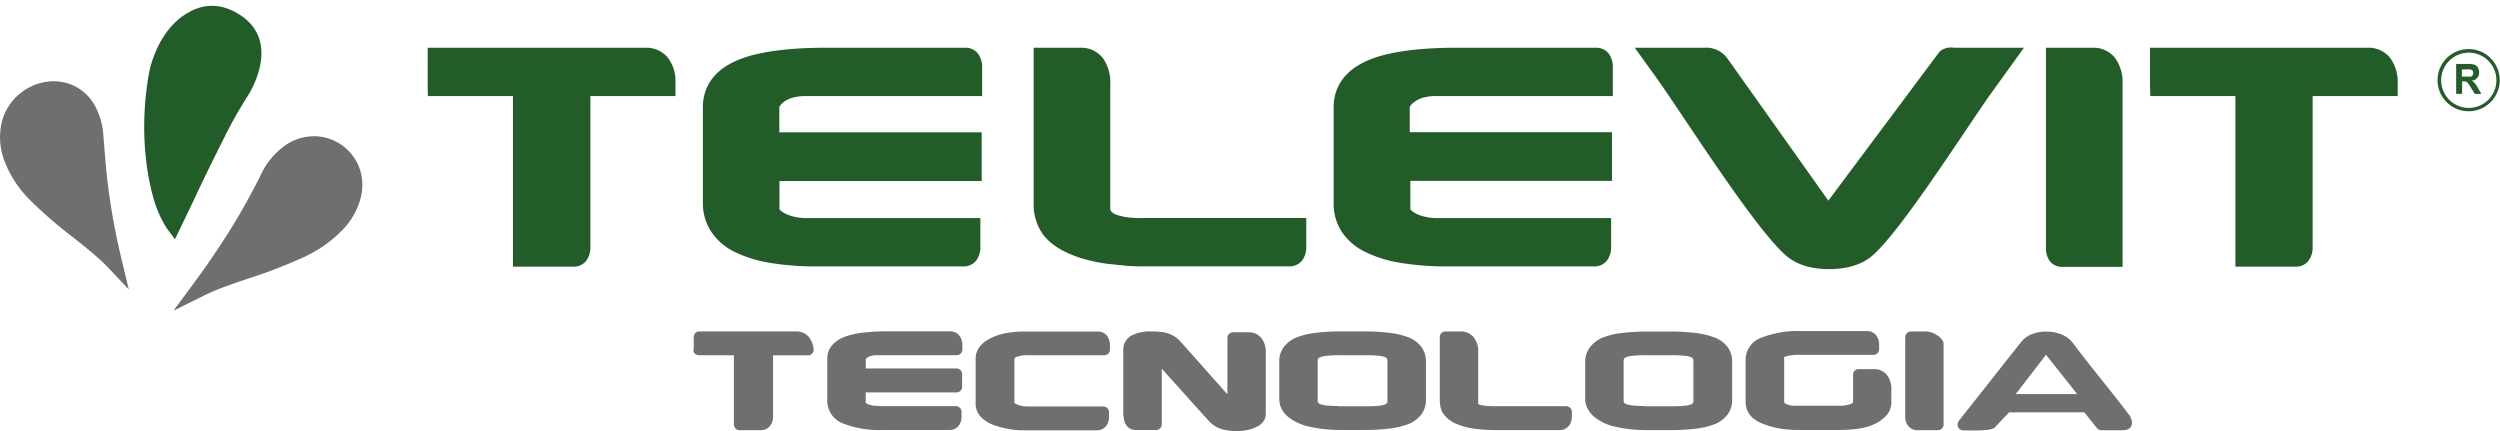 <svg id="Camada_1" data-name="Camada 1" xmlns="http://www.w3.org/2000/svg" viewBox="0 0 382 65.89"><defs><style>.cls-1,.cls-4{fill:#6f6f6e;}.cls-1,.cls-2{fill-rule:evenodd;}.cls-2,.cls-3{fill:#225c29;}</style></defs><title>TELEVIT LOGO</title><path class="cls-1" d="M16.39,40.75A30.16,30.16,0,0,0,14,38.56c-.89-.75-1.87-1.53-2.88-2.33a67.54,67.54,0,0,1-6.29-5.42A16.91,16.91,0,0,1,.54,24.22a10.24,10.24,0,0,1-.32-5.34,8.18,8.18,0,0,1,2.55-4.35,8.35,8.35,0,0,1,1.76-1.21,8.16,8.16,0,0,1,4.14-.89,7.57,7.57,0,0,1,2.05.43,7.11,7.11,0,0,1,3.55,2.9,10.57,10.57,0,0,1,1.52,4.87L15.9,22c.17,2.15.36,4.57.74,7.4a101.64,101.64,0,0,0,1.92,10.15l1.12,4.68Z"/><path class="cls-1" d="M38,42.54c-1.24.42-2.45.83-3.65,1.27h0c-1.12.42-2.17.85-3.1,1.31L26.5,47.48l3.15-4.26c2.51-3.4,4.43-6.32,6-8.88s2.72-4.76,3.74-6.68L40,26.39h0a11.57,11.57,0,0,1,3.56-4.16,7.75,7.75,0,0,1,4.68-1.41,7.43,7.43,0,0,1,5.4,2.65,7.28,7.28,0,0,1,1.09,1.74,7.64,7.64,0,0,1,.44,4.8,11,11,0,0,1-2.45,4.71,19.45,19.45,0,0,1-6.68,4.74A76.68,76.68,0,0,1,38,42.54"/><path class="cls-2" d="M25.44,34.82a17.45,17.45,0,0,1-2-4.57,36.85,36.85,0,0,1-1.15-6.1,44.31,44.31,0,0,1-.22-6.51,47.2,47.2,0,0,1,.71-6.52A15.67,15.67,0,0,1,23.75,8a14,14,0,0,1,1.52-2.81,12,12,0,0,1,1.66-1.93,9.37,9.37,0,0,1,1.93-1.38A7.41,7.41,0,0,1,31.18,1a6.92,6.92,0,0,1,2.4,0,7.52,7.52,0,0,1,1.7.52,9.59,9.59,0,0,1,1.63.92c6,4.15,1.3,11.64,1,12.14h0l0,0a64.85,64.85,0,0,0-3.73,6.62c-1.42,2.81-3,6-4.56,9.36q-1.44,3-2.89,6Z"/><path class="cls-3" d="M328.52,13.18V7.29h33.31a4.23,4.23,0,0,1,3.38,1.55,6.29,6.29,0,0,1,1.16,3.94h0l0,1.9h-13V37.74a3.39,3.39,0,0,1-.64,2.12,2.43,2.43,0,0,1-1.91.89h-9.25V14.68h-13Zm-15.9,24.7V7.29h7.17a4.24,4.24,0,0,1,3.38,1.55,6.29,6.29,0,0,1,1.16,3.94v28h-9.27a2.34,2.34,0,0,1-1.83-.86A3.24,3.24,0,0,1,312.62,37.88ZM260.52,7.29a3.94,3.94,0,0,1,3.56,1.85l.22.28,15.07,21.24,17-22.77a2.62,2.62,0,0,1,2.14-.6h10.75l-4.76,6.61C301,18.69,290.12,36,285.73,39.36a7.58,7.58,0,0,1-1.81,1,9.89,9.89,0,0,1-2.08.57,13.75,13.75,0,0,1-2.38.19,13.36,13.36,0,0,1-2.34-.19,9.46,9.46,0,0,1-2.06-.58,7.64,7.64,0,0,1-1.79-1c-4.7-3.62-16.38-22.22-20.26-27.59l-3.22-4.47h10.73ZM215.45,31.88h0Zm-11.67-.81V16.4a7.46,7.46,0,0,1,.39-2.43,6.77,6.77,0,0,1,1.16-2.1,8,8,0,0,1,1.82-1.64A12.27,12.27,0,0,1,209.58,9a18.32,18.32,0,0,1,2.57-.76,29,29,0,0,1,3.09-.53c1.11-.15,2.3-.25,3.57-.32s2.66-.1,4.08-.1h21a2.4,2.4,0,0,1,1.91.89,3.38,3.38,0,0,1,.64,2.12v4.38h-27a7.39,7.39,0,0,0-1,.05,6.44,6.44,0,0,0-.85.16,4.23,4.23,0,0,0-.71.24,5,5,0,0,0-.61.33,3.87,3.87,0,0,0-.47.38,1.91,1.91,0,0,0-.28.31h0a1.36,1.36,0,0,0-.11.2.88.88,0,0,0,0,.17v3.68h30.9v7.44H215.5V32a3.23,3.23,0,0,0,.49.41h0a3.28,3.28,0,0,0,.64.35,5.18,5.18,0,0,0,.84.29h0a7.68,7.68,0,0,0,1,.2l.74.07,1.1,0,1.45,0h24.42v4.38a3.39,3.39,0,0,1-.64,2.12,2.43,2.43,0,0,1-1.91.89H221.34a44,44,0,0,1-7.32-.54,19.22,19.22,0,0,1-5.4-1.67,9,9,0,0,1-3.6-3.09A7.86,7.86,0,0,1,203.78,31.07Zm-45.84.52V7.29h7.17a4.26,4.26,0,0,1,3.38,1.55,6.36,6.36,0,0,1,1.16,3.94V31.55a2,2,0,0,0,0,.45.9.9,0,0,0,.13.28h0a2.28,2.28,0,0,0,.22.23,2.11,2.11,0,0,0,.4.23,4.75,4.75,0,0,0,.75.24,9,9,0,0,0,1,.2c.41.06.87.1,1.36.13s1,0,1.65,0H199.6v4.38a3.39,3.39,0,0,1-.64,2.12,2.45,2.45,0,0,1-1.92.89H175.4c-1.29,0-2.51,0-3.68-.13s-2.25-.21-3.27-.37a26.55,26.55,0,0,1-2.87-.64,17.28,17.28,0,0,1-2.44-.91A11.57,11.57,0,0,1,161,37.42a8.26,8.26,0,0,1-1.63-1.6,7,7,0,0,1-1-2A7.25,7.25,0,0,1,157.94,31.59Zm-50.54-.52V16.4a7.73,7.73,0,0,1,.38-2.43,7,7,0,0,1,1.16-2.1,8,8,0,0,1,1.82-1.64A11.84,11.84,0,0,1,113.2,9a17.55,17.55,0,0,1,2.57-.76,29.28,29.28,0,0,1,3.08-.53c1.12-.15,2.31-.25,3.58-.32s2.66-.1,4.08-.1h21a2.43,2.43,0,0,1,1.92.89,3.44,3.44,0,0,1,.64,2.12v4.38h-27a7.11,7.11,0,0,0-1.82.21,4,4,0,0,0-.71.24,4.38,4.38,0,0,0-.61.33,3.87,3.87,0,0,0-.47.38h0a2.73,2.73,0,0,0-.28.33h0a.75.75,0,0,0-.1.2.51.51,0,0,0,0,.17v3.68H150v7.44h-30.9V32a3.42,3.42,0,0,0,.5.41,3.59,3.59,0,0,0,.64.35,5,5,0,0,0,.85.29,7.37,7.37,0,0,0,1,.2l.73.07,1.11,0,1.45,0h24.42v4.38a3.39,3.39,0,0,1-.64,2.12,2.45,2.45,0,0,1-1.92.89H125a44,44,0,0,1-7.32-.54,19.22,19.22,0,0,1-5.4-1.67,9,9,0,0,1-3.6-3.09A7.85,7.85,0,0,1,107.4,31.07ZM65.35,13.18V7.29H98.69a4.3,4.3,0,0,1,3.22,1.36,5.73,5.73,0,0,1,1.3,3.52v2.51h-13V37.74a3.39,3.39,0,0,1-.64,2.12,2.43,2.43,0,0,1-1.91.89H78.38V14.68h-13Z"/><path class="cls-4" d="M291.12,63.62V51.51a.86.86,0,0,1,.85-.86h2.46c1,.05,2.55,1,2.55,1.87V64.87a.87.87,0,0,1-.86.86h-3.26a1.73,1.73,0,0,1-1.29-.65h0a2.26,2.26,0,0,1-.45-1.45"/><path class="cls-4" d="M266.73,61.42V55a3.6,3.6,0,0,1,2.42-3.41,15.26,15.26,0,0,1,6.12-1h10.12a1.74,1.74,0,0,1,1.29.65h0a2.33,2.33,0,0,1,.45,1.45v.68a.85.85,0,0,1-.86.85H274.63l-.23,0a9.2,9.2,0,0,0-1.12.14,2.09,2.09,0,0,0-.56.17.21.21,0,0,0-.1.08h0a.44.44,0,0,0,0,.19v6.55l0,.1h0a.52.52,0,0,0,.29.27,3.08,3.08,0,0,0,1.12.28h6.89a5.19,5.19,0,0,0,1.8-.24c.24-.09.39-.2.43-.32V57.25a.85.85,0,0,1,.86-.85h2.46a2.48,2.48,0,0,1,1.88.92A3.5,3.5,0,0,1,289,59.5v1.86a3.55,3.55,0,0,1-.22,1.28,2.85,2.85,0,0,1-.7,1,5.84,5.84,0,0,1-1.34,1,7,7,0,0,1-1.61.63,12.92,12.92,0,0,1-1.9.32c-.71.07-1.48.11-2.32.11h-5.75c-.77,0-1.48,0-2.11-.09H273a12.6,12.6,0,0,1-1.65-.25h0a13.84,13.84,0,0,1-2-.61,5.84,5.84,0,0,1-1.42-.8,3.25,3.25,0,0,1-.9-1.14,3.3,3.3,0,0,1-.3-1.41"/><path class="cls-4" d="M220,61.51v-10a.85.85,0,0,1,.85-.86h2.47a2.44,2.44,0,0,1,1.88.91,3.47,3.47,0,0,1,.67,2.18v7.76a.28.28,0,0,0,0,.18c0,.06.11.1.22.15h0A3.41,3.41,0,0,0,227,62a11.26,11.26,0,0,0,1.42.07h10.91a.85.85,0,0,1,.85.86v.68a2.28,2.28,0,0,1-.45,1.45l-.05.06a1.71,1.71,0,0,1-1.33.59h-9.84a23.42,23.42,0,0,1-3.33-.22,10.43,10.43,0,0,1-2.56-.69,4.63,4.63,0,0,1-1.87-1.31,3,3,0,0,1-.71-2"/><path class="cls-4" d="M204.49,62.08h4.44a16.29,16.29,0,0,0,1.72-.08,3.85,3.85,0,0,0,1-.21.6.6,0,0,0,.27-.2.67.67,0,0,0,.08-.35V55.16a.77.77,0,0,0-.08-.38.62.62,0,0,0-.26-.2,3.87,3.87,0,0,0-1-.21,14.26,14.26,0,0,0-1.75-.09h-4.44a14.32,14.32,0,0,0-1.76.09,3.57,3.57,0,0,0-1,.22.51.51,0,0,0-.29.21.6.6,0,0,0-.08.36v6a.66.66,0,0,0,.08.37.62.62,0,0,0,.29.21,4.47,4.47,0,0,0,1,.22,17,17,0,0,0,1.76.08m-9-1V55.24a3.62,3.62,0,0,1,.73-2.26,4.72,4.72,0,0,1,2-1.46h0a12.07,12.07,0,0,1,2.9-.67,32.41,32.41,0,0,1,4-.21h3.16a32.41,32.41,0,0,1,4,.21,12,12,0,0,1,2.89.67l0,0a4.56,4.56,0,0,1,2,1.44,3.62,3.62,0,0,1,.73,2.26v5.88a3.6,3.6,0,0,1-.73,2.26,4.64,4.64,0,0,1-2,1.46h0a12.35,12.35,0,0,1-2.89.67,32.41,32.41,0,0,1-4,.21h-3.16a21.7,21.7,0,0,1-5-.5,7.72,7.72,0,0,1-3.38-1.59h0a4,4,0,0,1-.9-1.15A3,3,0,0,1,195.49,61.12Z"/><path class="cls-4" d="M171.64,63.64V53.48a2.4,2.4,0,0,1,1.28-2.22,6.08,6.08,0,0,1,3-.61l.66,0,.73.06a5,5,0,0,1,1.74.47,4.35,4.35,0,0,1,1.38,1.07l7.12,8V51.62a.85.85,0,0,1,.85-.85h2.49a2.46,2.46,0,0,1,1.87.91,3.44,3.44,0,0,1,.65,2.16v9.45a1.87,1.87,0,0,1-.39,1.14,3,3,0,0,1-.94.78l-.05,0a5.15,5.15,0,0,1-1.2.45,8.75,8.75,0,0,1-4.18-.09,4.65,4.65,0,0,1-2-1.31l-7.13-7.92v8.51a.85.85,0,0,1-.85.85h-3.23a1.71,1.71,0,0,1-1.28-.64h0a2.26,2.26,0,0,1-.45-1.44"/><path class="cls-4" d="M155,61.5h0V54.84c0-.11.09-.2.27-.28a4.9,4.9,0,0,1,1.92-.28h11.55a.85.85,0,0,0,.86-.85v-.72h0a2.33,2.33,0,0,0-.47-1.43,1.73,1.73,0,0,0-1.27-.62H156.59a15.11,15.11,0,0,0-2.89.25,8.93,8.93,0,0,0-2.34.77q-2.28,1.17-2.28,3.12v6.88a2.91,2.91,0,0,0,.94,2.17,5.75,5.75,0,0,0,2.38,1.28,12.67,12.67,0,0,0,1.94.46,11.69,11.69,0,0,0,1.93.16h11.35a1.71,1.71,0,0,0,1.33-.59l.06-.06a2.33,2.33,0,0,0,.45-1.45v-.68a.87.87,0,0,0-.86-.86H157.13a5.3,5.3,0,0,1-1-.09,3,3,0,0,1-.77-.24,1.23,1.23,0,0,1-.39-.26h0"/><path class="cls-4" d="M126.41,61.28V54.83a3.15,3.15,0,0,1,.79-2.14,4.8,4.8,0,0,1,2.08-1.3,13.11,13.11,0,0,1,2.72-.58,32.59,32.59,0,0,1,3.65-.18h9.65a1.73,1.73,0,0,1,1.29.65h0a2.28,2.28,0,0,1,.46,1.45v.68a.87.87,0,0,1-.86.86H134.05a3.57,3.57,0,0,0-.85.09,1.83,1.83,0,0,0-.59.24,1.14,1.14,0,0,0-.32.26v1.44h13.87a.85.85,0,0,1,.85.86v1.95a.85.85,0,0,1-.85.85H132.28v1.58a1.49,1.49,0,0,0,.43.26,3.73,3.73,0,0,0,.87.2c.2,0,.49,0,.86.06h11.62a.86.86,0,0,1,.86.86v.77a.49.49,0,0,1,0,.12,2.16,2.16,0,0,1-.48,1.29,1.73,1.73,0,0,1-1.34.6H134.92a15,15,0,0,1-6.11-1,3.69,3.69,0,0,1-2.4-3.47"/><path class="cls-4" d="M106,53.42V51.49a.85.85,0,0,1,.86-.85h14.91a2.45,2.45,0,0,1,1.77.79,3.53,3.53,0,0,1,.79,2,.86.86,0,0,1-.86.86h-5.35v9.34a2.34,2.34,0,0,1-.45,1.45l-.06.06a1.71,1.71,0,0,1-1.33.59H113a.86.86,0,0,1-.86-.86V54.28h-5.35a.85.85,0,0,1-.86-.86"/><path class="cls-4" d="M251.23,62.08h4.44A16.64,16.64,0,0,0,257.4,62a3.86,3.86,0,0,0,1-.21.6.6,0,0,0,.27-.2.65.65,0,0,0,.08-.35V55.16a.77.77,0,0,0-.08-.38.62.62,0,0,0-.26-.2,3.87,3.87,0,0,0-1-.21,14.15,14.15,0,0,0-1.75-.09h-4.44a14.44,14.44,0,0,0-1.76.09,3.66,3.66,0,0,0-1,.22.55.55,0,0,0-.29.21.69.69,0,0,0-.08.36v6a.75.75,0,0,0,.08.37.68.68,0,0,0,.29.21,4.61,4.61,0,0,0,1,.22,17.13,17.13,0,0,0,1.76.08m-9-1V55.24A3.62,3.62,0,0,1,243,53a4.72,4.72,0,0,1,2-1.46h0a12,12,0,0,1,2.89-.67,32.41,32.41,0,0,1,4-.21H255a32.41,32.41,0,0,1,4,.21,11.87,11.87,0,0,1,2.89.67l.05,0a4.59,4.59,0,0,1,2,1.44,3.62,3.62,0,0,1,.73,2.26v5.88a3.6,3.6,0,0,1-.73,2.26,4.64,4.64,0,0,1-2,1.46h0a12.35,12.35,0,0,1-2.89.67,32.41,32.41,0,0,1-4,.21h-3.16a21.76,21.76,0,0,1-5-.5,7.68,7.68,0,0,1-3.37-1.59h0a3.88,3.88,0,0,1-.9-1.15A3,3,0,0,1,242.23,61.12Z"/><path class="cls-4" d="M317.39,60.21l-4.76-6-4.62,6Zm-18.07,4.08c.79-1,9.43-11.94,9.43-11.94a4.19,4.19,0,0,1,1.67-1.28l.05,0a5.27,5.27,0,0,1,2.12-.4,6.36,6.36,0,0,1,2.35.41,4.12,4.12,0,0,1,1.77,1.29c2.7,3.64,5.7,7.16,8.44,10.79h0a2.47,2.47,0,0,1,.62,1.35c0,.76-.4,1.24-1.57,1.23h-3.11a.88.88,0,0,1-.7-.36L318.48,63H307l-2.25,2.38c-.81.52-3.73.38-4.78.38a.85.85,0,0,1-.84-.85A.89.89,0,0,1,299.32,64.29Z"/><path class="cls-2" d="M380.22,9.29a4.22,4.22,0,1,0,1.23,3,4.22,4.22,0,0,0-1.23-3m-3-1.79a4.75,4.75,0,1,1-3.37,1.39A4.74,4.74,0,0,1,377.23,7.5Zm-1.05,4.2h.64a3.62,3.62,0,0,0,.77,0,.52.52,0,0,0,.24-.2.62.62,0,0,0,.09-.34.58.58,0,0,0-.12-.38.48.48,0,0,0-.32-.17,4.09,4.09,0,0,0-.63,0h-.67Zm-.87,2.64V9.77h1.82a3,3,0,0,1,1,.12,1,1,0,0,1,.5.44,1.43,1.43,0,0,1,.19.72,1.21,1.21,0,0,1-1.13,1.27,2,2,0,0,1,.46.38,4.84,4.84,0,0,1,.49.75l.52.89h-1l-.62-1a7,7,0,0,0-.45-.67.64.64,0,0,0-.26-.19,1.51,1.51,0,0,0-.44-.05h-.17v1.91Z"/></svg>